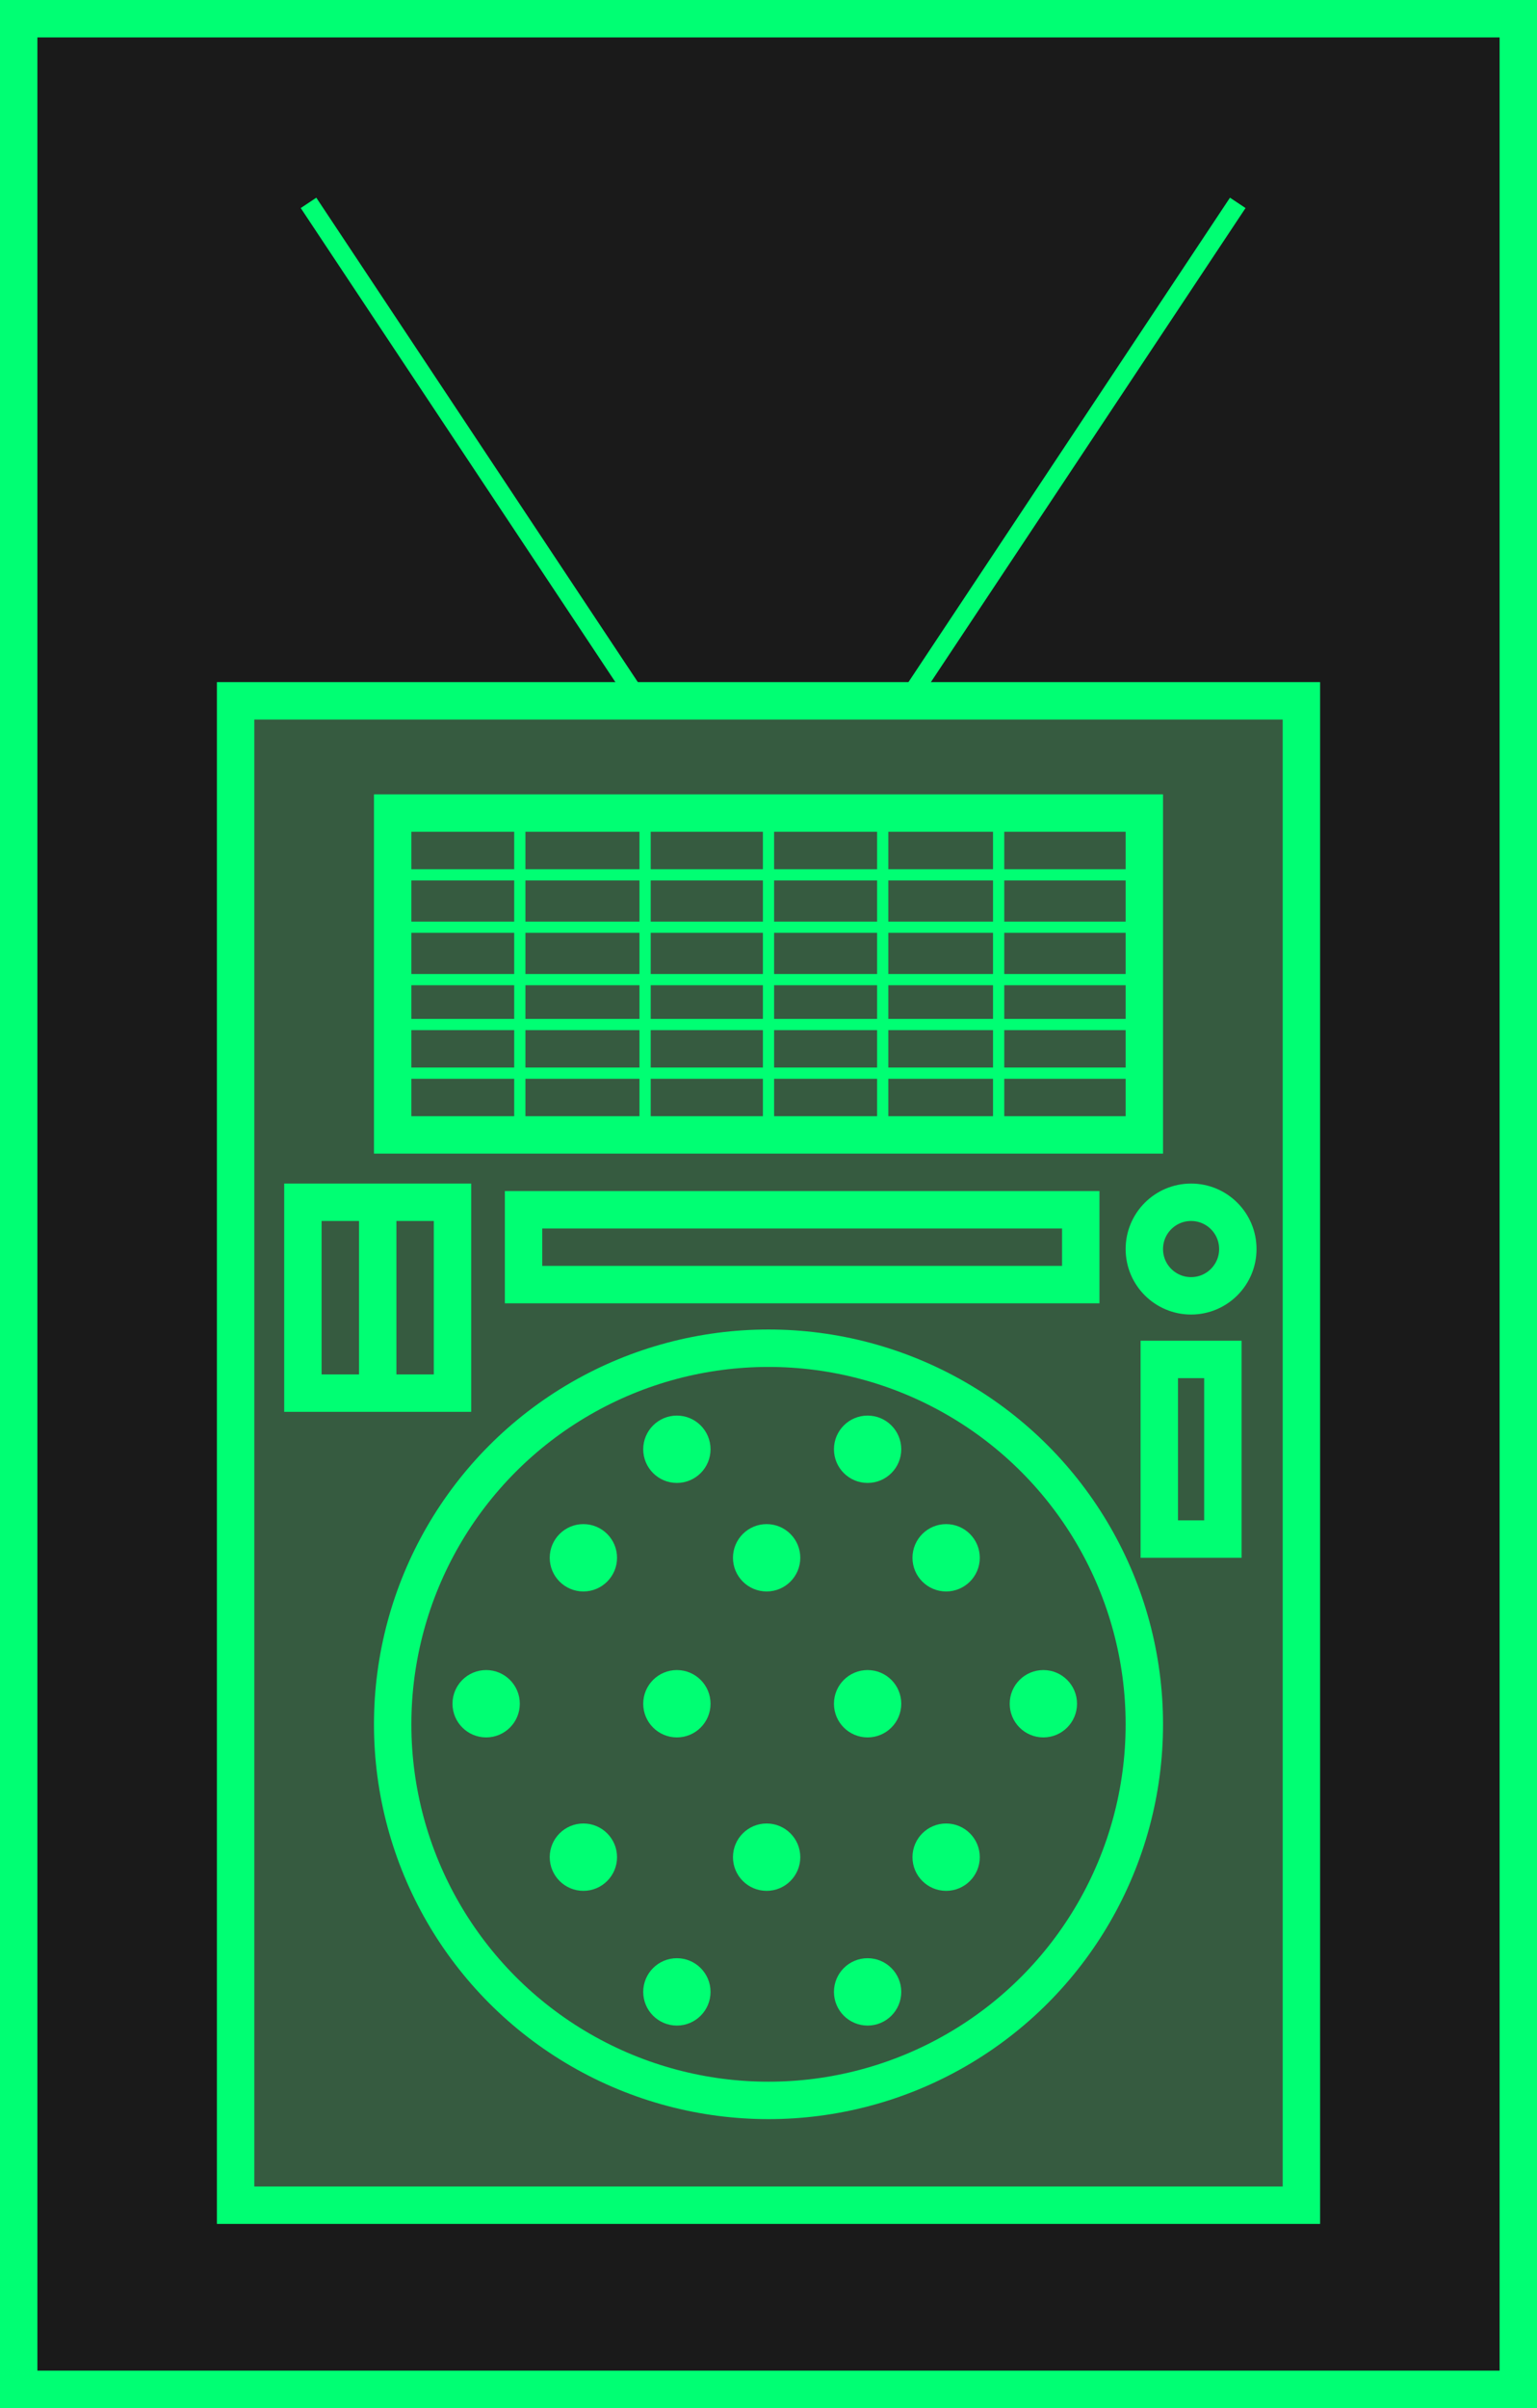 <?xml version="1.0" encoding="UTF-8"?>
<svg id="Layer_2" data-name="Layer 2" xmlns="http://www.w3.org/2000/svg" viewBox="0 0 411 643.48">
  <defs>
    <style>
      .cls-1 {
        stroke-width: 3px;
      }

      .cls-1, .cls-2, .cls-3, .cls-4, .cls-5 {
        stroke: #00ff73;
        stroke-miterlimit: 10;
      }

      .cls-1, .cls-4, .cls-5 {
        fill: none;
      }

      .cls-6 {
        fill: #00ff73;
      }

      .cls-2 {
        fill: #1a1a1a;
      }

      .cls-2, .cls-3, .cls-5 {
        stroke-width: 10px;
      }

      .cls-3 {
        fill: #365b40;
      }

      .cls-4 {
        stroke-width: 5px;
      }
    </style>
  </defs>
  <g id="Layer_1-2" data-name="Layer 1">
    <rect class="cls-2" x="5" y="5" width="401" height="633.48"/>
    <g>
      <rect class="cls-3" x="63" y="187.27" width="285" height="402"/>
      <circle class="cls-3" cx="205.5" cy="460.77" r="100.5"/>
      <circle class="cls-6" cx="156" cy="416.27" r="9"/>
      <circle class="cls-6" cx="205" cy="416.27" r="9"/>
      <circle class="cls-6" cx="253" cy="416.27" r="9"/>
      <circle class="cls-6" cx="130" cy="455.27" r="9"/>
      <circle class="cls-6" cx="181" cy="455.27" r="9"/>
      <circle class="cls-6" cx="232" cy="455.27" r="9"/>
      <circle class="cls-6" cx="279" cy="455.27" r="9"/>
      <circle class="cls-6" cx="156" cy="496.27" r="9"/>
      <circle class="cls-6" cx="205" cy="496.27" r="9"/>
      <circle class="cls-6" cx="253" cy="496.27" r="9"/>
      <circle class="cls-6" cx="181" cy="532.27" r="9"/>
      <circle class="cls-6" cx="232" cy="532.27" r="9"/>
      <circle class="cls-6" cx="181" cy="387.27" r="9"/>
      <circle class="cls-6" cx="232" cy="387.27" r="9"/>
      <rect class="cls-3" x="105" y="217.27" width="201" height="86"/>
      <line class="cls-1" x1="172.5" y1="219.27" x2="172.5" y2="300.27"/>
      <line class="cls-1" x1="139" y1="217.27" x2="139" y2="303.27"/>
      <line class="cls-1" x1="205.5" y1="219.25" x2="205.5" y2="305.3"/>
      <line class="cls-1" x1="236.04" y1="219.26" x2="236.04" y2="305.31"/>
      <line class="cls-1" x1="267.04" y1="219.26" x2="267.04" y2="305.31"/>
      <line class="cls-1" x1="106" y1="233.77" x2="307" y2="233.77"/>
      <line class="cls-1" x1="105" y1="247.77" x2="306" y2="247.77"/>
      <line class="cls-1" x1="101" y1="261.77" x2="302" y2="261.77"/>
      <line class="cls-1" x1="105" y1="273.77" x2="306" y2="273.77"/>
      <line class="cls-1" x1="106" y1="286.77" x2="307" y2="286.77"/>
      <rect class="cls-3" x="140" y="323.27" width="149" height="20"/>
      <rect class="cls-5" x="310" y="363.27" width="17" height="48"/>
      <line class="cls-4" x1="171.5" y1="188.21" x2="82.5" y2="54.21"/>
      <line class="cls-4" x1="241.98" y1="188.21" x2="330.98" y2="54.21"/>
      <circle class="cls-5" cx="318.5" cy="333.77" r="12.5"/>
      <rect class="cls-3" x="81" y="321.27" width="40" height="51"/>
      <line class="cls-5" x1="101" y1="323.27" x2="101" y2="372.27"/>
    </g>
  </g>
</svg>